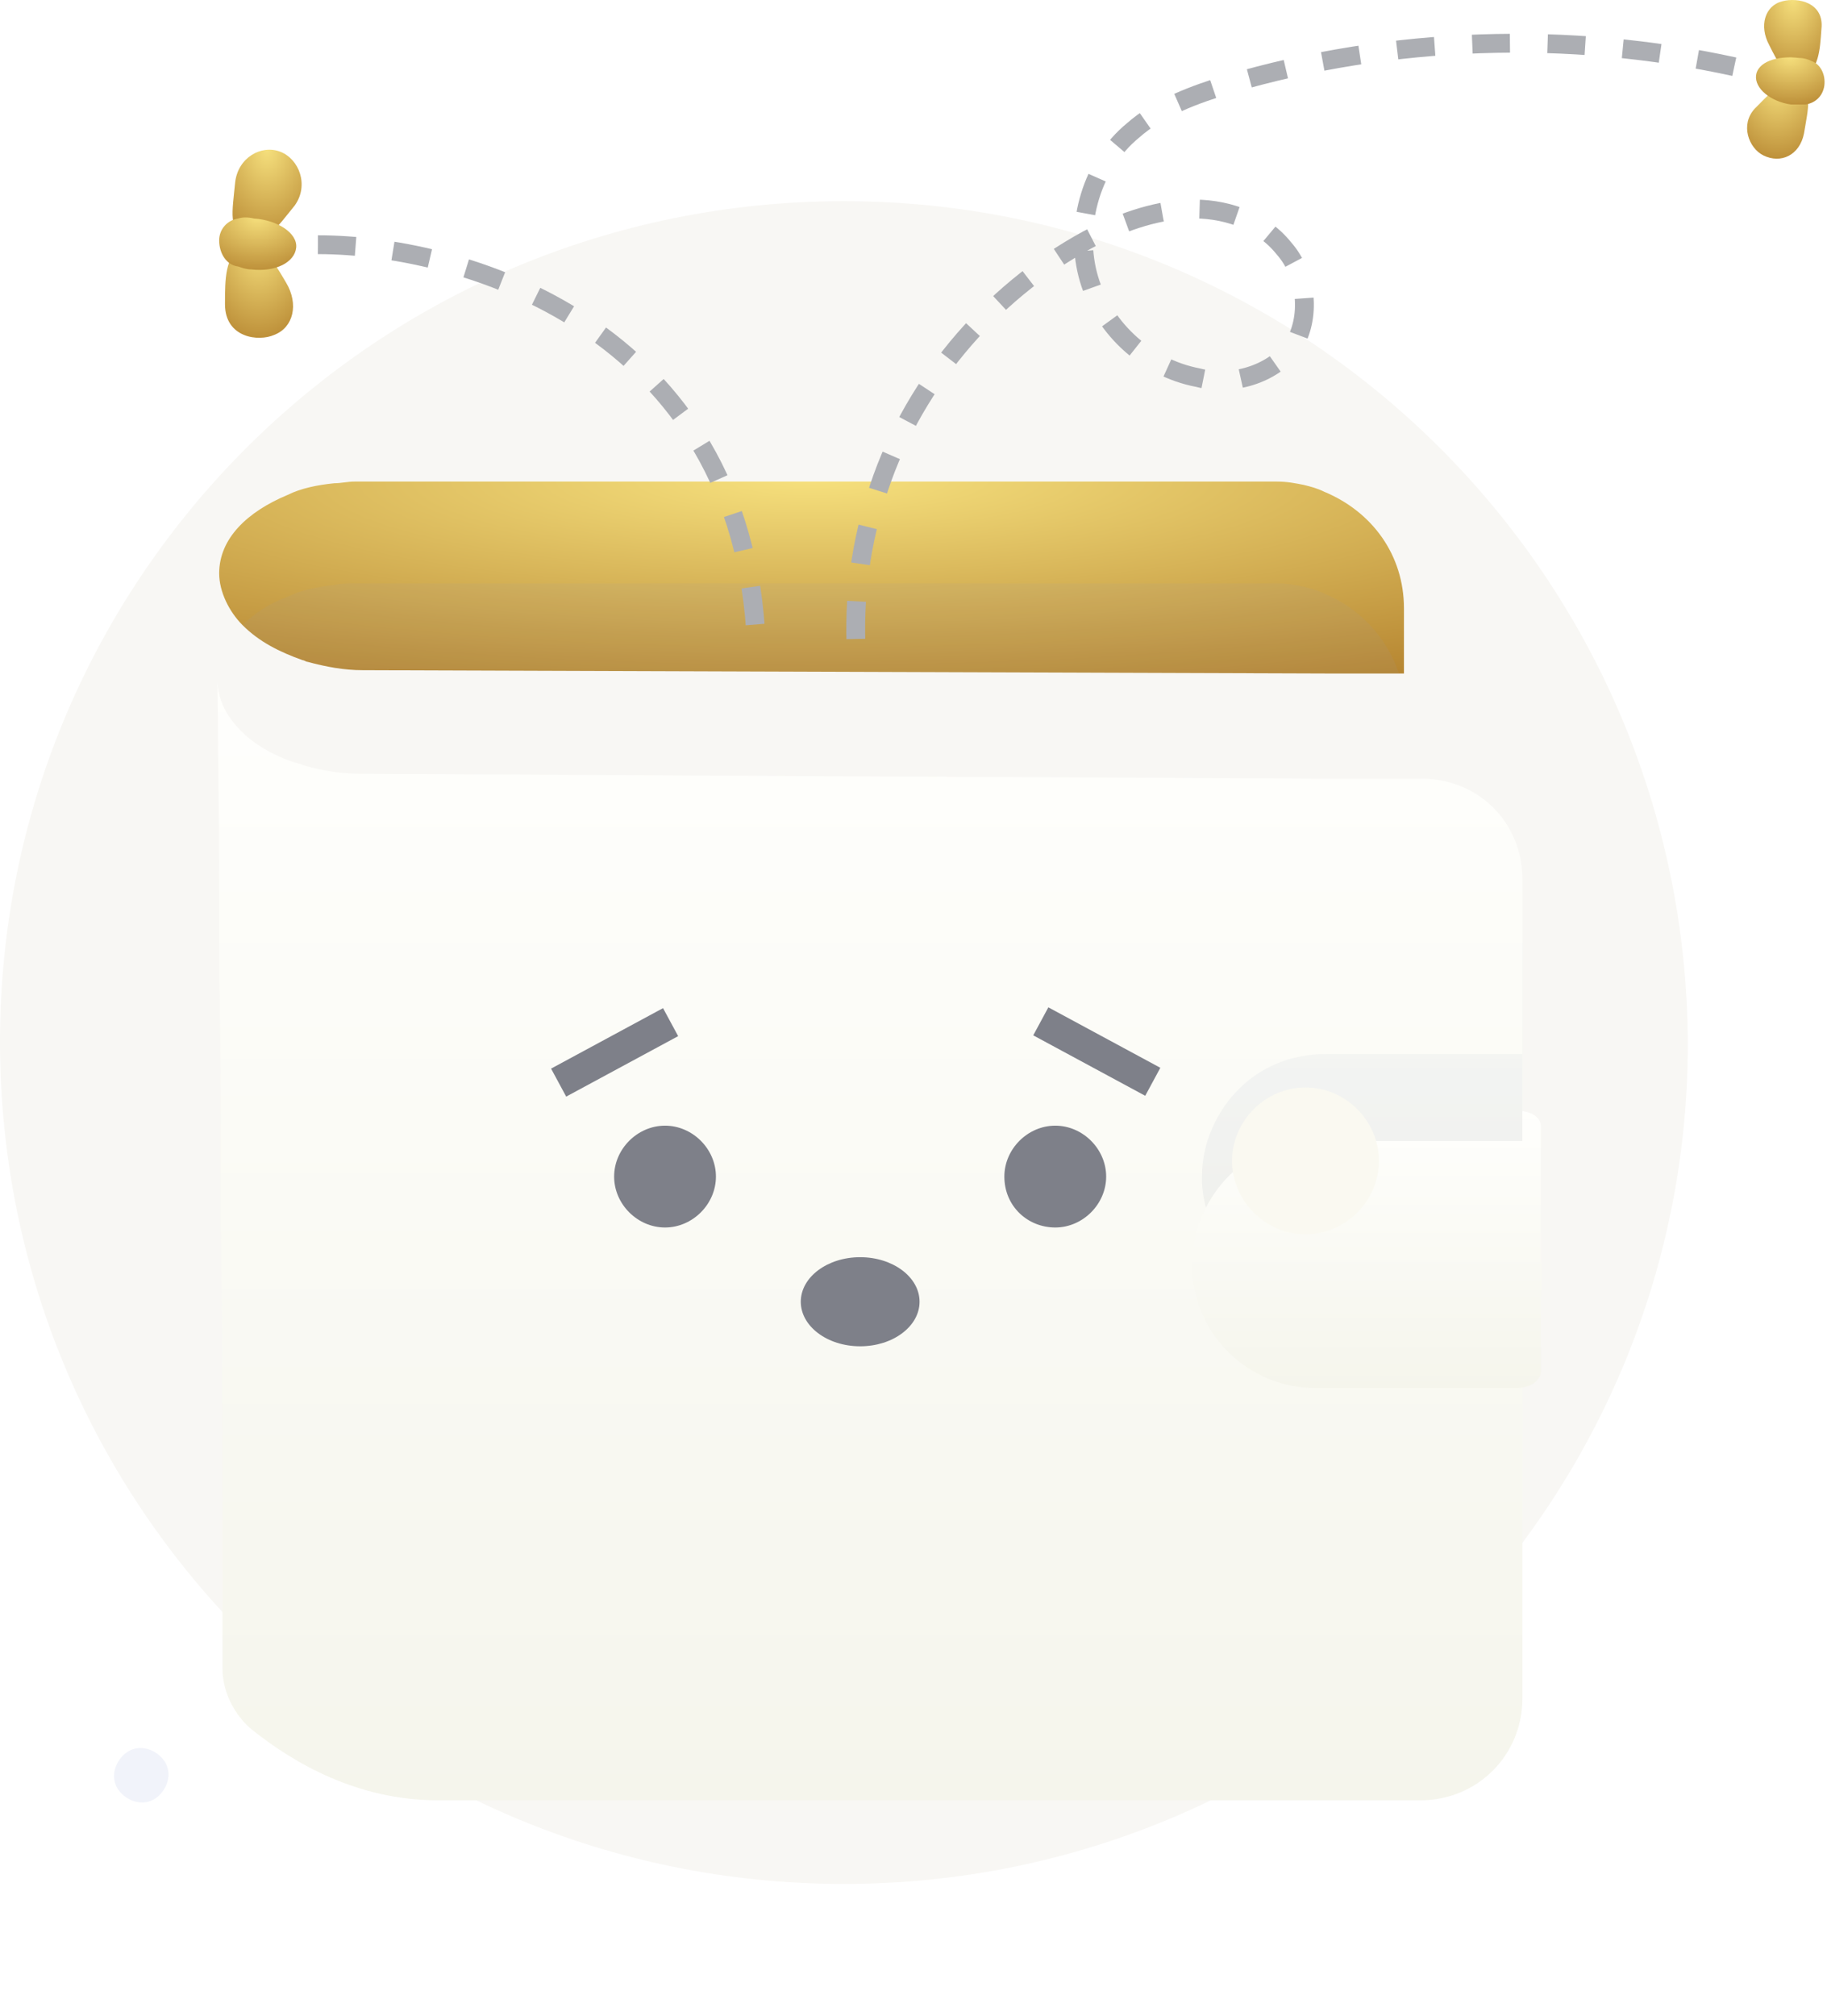 <svg width="194" height="214" viewBox="0 0 194 214" fill="none" xmlns="http://www.w3.org/2000/svg">
<path d="M16.923 190.578C18.077 189.424 18.269 187.693 17.115 186.539C15.961 185.386 14.231 185.193 13.077 186.347C11.923 187.501 11.731 189.232 12.884 190.385C14.038 191.539 15.769 191.731 16.923 190.578Z" fill="#F1F3FA"/>
<path d="M89.61 200C139.031 200 179.221 160.002 179.221 110.774C179.028 61.354 139.031 21.356 89.61 21.356C39.998 21.356 0 61.354 0 110.582C0 160.002 39.998 200 89.61 200Z" fill="#F8F7F4"/>
<path d="M149.079 64.591V71.502H148.548H141.814L38.512 71.147C36.563 71.147 34.614 70.793 32.665 70.261C32.487 70.261 32.31 70.084 32.133 70.084C29.652 69.198 27.526 68.135 25.754 66.363C24.337 64.946 23.273 62.819 23.273 60.87C23.273 57.149 26.286 54.314 30.538 52.542C31.956 51.834 33.728 51.479 35.5 51.302C36.208 51.302 36.917 51.125 37.626 51.125H135.613C136.676 51.125 137.562 51.302 138.448 51.479C139.157 51.656 139.865 51.834 140.574 52.188C145.713 54.314 149.079 58.921 149.079 64.591Z" fill="url(#paint0_radial_14425_5693)"/>
<path opacity="0.1" d="M148.548 71.502H141.814L38.512 71.147C36.563 71.147 34.614 70.793 32.664 70.261C32.487 70.261 32.31 70.084 32.133 70.084C29.652 69.198 27.526 68.135 25.754 66.363C26.994 65.123 28.589 64.06 30.538 63.351C31.956 62.642 33.727 62.288 35.499 62.111C36.208 61.933 36.917 61.933 37.626 61.933H135.613C136.676 61.933 137.562 62.111 138.448 62.288C139.156 62.465 139.865 62.642 140.574 62.996C144.472 64.591 147.307 67.781 148.548 71.502Z" fill="#989FB0"/>
<g filter="url(#filter0_d_14425_5693)">
<path d="M161.657 82.31V169.311C161.657 175.336 156.873 180.12 150.849 180.12H46.483C37.801 180.12 31.067 176.045 26.815 172.678C24.866 171.083 23.625 168.603 23.625 166.122C23.625 164.882 23.625 163.641 23.625 162.401C23.625 160.629 23.625 158.503 23.625 156.376C23.625 146.454 23.625 133.164 23.448 119.698C23.448 117.749 23.448 115.8 23.448 113.673C23.448 106.586 23.448 99.498 23.271 92.765C23.271 90.816 23.271 88.867 23.271 86.74C23.271 73.451 23.094 63.528 23.094 61.225C23.094 65.123 26.815 68.667 31.776 70.084C31.953 70.084 32.13 70.261 32.308 70.261C34.08 70.793 36.206 71.147 38.155 71.147L141.458 71.679H148.9H150.672C156.873 71.502 161.657 76.286 161.657 82.31Z" fill="url(#paint1_linear_14425_5693)"/>
</g>
<path opacity="0.1" d="M140.749 111.901C137.028 111.901 133.838 113.319 131.535 115.622C129.231 117.926 127.637 121.293 127.637 124.836C127.637 125.014 127.637 125.368 127.637 125.545C127.991 132.456 133.838 137.948 140.749 137.948H161.657V111.901H140.749Z" fill="url(#paint2_linear_14425_5693)"/>
<g filter="url(#filter1_d_14425_5693)">
<path d="M161.662 106.94V110.129C161.485 110.129 161.308 110.129 160.953 110.129H139.69C135.969 110.129 132.78 111.547 130.476 113.85C128.35 115.977 126.755 119.166 126.578 122.533C126.578 122.71 126.578 123.064 126.578 123.242C126.578 130.506 132.425 136.354 139.69 136.354H160.953C162.016 136.354 162.902 135.999 163.257 135.468C163.434 135.291 163.611 134.936 163.611 134.759V108.535C163.611 107.649 162.725 107.117 161.662 106.94Z" fill="url(#paint3_linear_14425_5693)"/>
</g>
<path d="M138.625 131.038C142.877 131.038 146.421 127.494 146.421 123.242C146.421 118.989 142.877 115.445 138.625 115.445C134.372 115.445 130.828 118.989 130.828 123.242C130.828 127.494 134.372 131.038 138.625 131.038Z" fill="#FAF9F1"/>
<path d="M70.616 130.312C73.544 130.312 76.021 127.835 76.021 124.907C76.021 121.979 73.544 119.502 70.616 119.502C67.688 119.502 65.211 121.979 65.211 124.907C65.211 127.835 67.688 130.312 70.616 130.312Z" fill="#7E8089"/>
<path d="M112.053 130.312C114.981 130.312 117.458 127.835 117.458 124.907C117.458 121.979 114.981 119.502 112.053 119.502C109.126 119.502 106.648 121.979 106.648 124.907C106.648 128.06 109.126 130.312 112.053 130.312Z" fill="#7E8089"/>
<path d="M70.405 107.025L58.516 113.445L60.121 116.417L72.01 109.998L70.405 107.025Z" fill="#7E8089"/>
<path d="M111.319 106.94L109.715 109.913L121.606 116.331L123.21 113.358L111.319 106.94Z" fill="#7E8089"/>
<path d="M91.337 142.924C94.82 142.924 97.643 140.806 97.643 138.194C97.643 135.582 94.82 133.465 91.337 133.465C87.855 133.465 85.031 135.582 85.031 138.194C85.031 140.806 87.855 142.924 91.337 142.924Z" fill="#7E8089"/>
<path d="M184.152 7.082C166.565 3.225 147.745 3.842 130.467 8.933C126.918 10.013 123.062 11.401 120.285 13.87C115.965 17.418 114.114 23.743 115.503 29.142C116.891 34.541 121.519 39.015 127.227 40.095C130.775 41.02 135.095 39.786 137.254 36.855C139.26 33.77 138.797 29.142 136.329 26.365C133.861 23.28 129.85 22.046 126.147 22.2C122.445 22.354 118.742 23.743 115.503 25.439C105.012 31.147 96.528 41.175 92.98 52.899C91.181 58.595 90.547 64.582 91.008 70.471" stroke="#ACAEB3" stroke-width="2" stroke-miterlimit="10" stroke-dasharray="4 4"/>
<path d="M193.409 3.071C193.255 5.385 193.101 7.544 191.404 8.007C189.707 8.47 188.935 6.927 187.856 4.768C186.776 2.762 187.393 0.602 189.244 0.14C190.941 -0.323 193.718 0.294 193.409 3.071Z" fill="url(#paint4_radial_14425_5693)"/>
<path d="M191.554 14.178C192.016 11.401 192.479 9.858 190.936 9.087C189.24 8.316 188.16 9.704 186.308 11.555C184.766 13.252 185.691 15.721 187.234 16.492C189.085 17.418 191.091 16.492 191.554 14.178Z" fill="url(#paint5_radial_14425_5693)"/>
<path d="M193.717 9.087C193.563 10.167 192.792 10.938 191.712 11.093C191.249 11.093 190.786 11.093 190.169 11.093C188.009 10.784 186.313 9.396 186.467 8.007C186.621 6.619 188.627 5.848 191.095 6.156C191.558 6.156 192.02 6.31 192.329 6.465C193.255 6.773 193.872 7.853 193.717 9.087C193.717 9.087 193.717 8.933 193.717 9.087Z" fill="url(#paint6_radial_14425_5693)"/>
<path d="M23.891 32.303C23.891 29.68 23.891 27.058 25.742 26.287C27.747 25.515 28.827 27.366 30.37 29.989C31.758 32.303 31.141 34.771 29.136 35.543C27.439 36.314 23.891 35.851 23.891 32.303Z" fill="url(#paint7_radial_14425_5693)"/>
<path d="M24.972 19.345C24.663 22.584 24.201 24.436 26.206 25.207C28.212 25.978 29.291 24.281 31.297 21.813C32.84 19.653 31.76 16.876 29.754 16.105C27.749 15.334 25.28 16.722 24.972 19.345Z" fill="url(#paint8_radial_14425_5693)"/>
<path d="M23.273 25.515C23.273 24.281 24.199 23.355 25.279 23.201C25.742 23.047 26.359 23.047 26.976 23.201C29.444 23.355 31.604 24.744 31.45 26.287C31.295 27.829 29.29 28.909 26.667 28.601C26.204 28.601 25.742 28.446 25.279 28.292C24.045 28.138 23.273 26.904 23.273 25.515Z" fill="url(#paint9_radial_14425_5693)"/>
<path d="M33.762 25.978C49.96 25.978 79.888 35.388 80.35 69.944" stroke="#ACAEB3" stroke-width="2" stroke-miterlimit="10" stroke-dasharray="4 4"/>
<defs>
<filter id="filter0_d_14425_5693" x="1.094" y="50.225" width="182.562" height="162.895" filterUnits="userSpaceOnUse" color-interpolation-filters="sRGB">
<feFlood flood-opacity="0" result="BackgroundImageFix"/>
<feColorMatrix in="SourceAlpha" type="matrix" values="0 0 0 0 0 0 0 0 0 0 0 0 0 0 0 0 0 0 127 0" result="hardAlpha"/>
<feOffset dy="11"/>
<feGaussianBlur stdDeviation="11"/>
<feColorMatrix type="matrix" values="0 0 0 0 0.398 0 0 0 0 0.477 0 0 0 0 0.575 0 0 0 0.27 0"/>
<feBlend mode="normal" in2="BackgroundImageFix" result="effect1_dropShadow_14425_5693"/>
<feBlend mode="normal" in="SourceGraphic" in2="effect1_dropShadow_14425_5693" result="shape"/>
</filter>
<filter id="filter1_d_14425_5693" x="104.578" y="95.94" width="81.031" height="73.414" filterUnits="userSpaceOnUse" color-interpolation-filters="sRGB">
<feFlood flood-opacity="0" result="BackgroundImageFix"/>
<feColorMatrix in="SourceAlpha" type="matrix" values="0 0 0 0 0 0 0 0 0 0 0 0 0 0 0 0 0 0 127 0" result="hardAlpha"/>
<feOffset dy="11"/>
<feGaussianBlur stdDeviation="11"/>
<feColorMatrix type="matrix" values="0 0 0 0 0.398 0 0 0 0 0.477 0 0 0 0 0.575 0 0 0 0.27 0"/>
<feBlend mode="normal" in2="BackgroundImageFix" result="effect1_dropShadow_14425_5693"/>
<feBlend mode="normal" in="SourceGraphic" in2="effect1_dropShadow_14425_5693" result="shape"/>
</filter>
<radialGradient id="paint0_radial_14425_5693" cx="0" cy="0" r="1" gradientUnits="userSpaceOnUse" gradientTransform="translate(86.187 50.864) rotate(90) scale(25.079 133.921)">
<stop stop-color="#F6E07D"/>
<stop offset="1" stop-color="#B2802C"/>
</radialGradient>
<linearGradient id="paint1_linear_14425_5693" x1="92.33" y1="58.474" x2="92.33" y2="181.402" gradientUnits="userSpaceOnUse">
<stop stop-color="#FFFFFD"/>
<stop offset="0.996" stop-color="#F5F5EC"/>
</linearGradient>
<linearGradient id="paint2_linear_14425_5693" x1="144.65" y1="112.806" x2="144.65" y2="127.426" gradientUnits="userSpaceOnUse">
<stop stop-color="#B0BACC"/>
<stop offset="1" stop-color="#969EAE"/>
</linearGradient>
<linearGradient id="paint3_linear_14425_5693" x1="145.083" y1="106.26" x2="145.083" y2="136.671" gradientUnits="userSpaceOnUse">
<stop stop-color="#FFFFFD"/>
<stop offset="0.996" stop-color="#F5F5EC"/>
</linearGradient>
<radialGradient id="paint4_radial_14425_5693" cx="0" cy="0" r="1" gradientUnits="userSpaceOnUse" gradientTransform="translate(190.379 -0.104) rotate(90) scale(9.956 6.503)">
<stop stop-color="#F6E07D"/>
<stop offset="1" stop-color="#B2802C"/>
</radialGradient>
<radialGradient id="paint5_radial_14425_5693" cx="0" cy="0" r="1" gradientUnits="userSpaceOnUse" gradientTransform="translate(188.757 8.767) rotate(90) scale(9.818 6.901)">
<stop stop-color="#F6E07D"/>
<stop offset="1" stop-color="#B2802C"/>
</radialGradient>
<radialGradient id="paint6_radial_14425_5693" cx="0" cy="0" r="1" gradientUnits="userSpaceOnUse" gradientTransform="translate(190.1 6.024) rotate(90) scale(6.159 7.754)">
<stop stop-color="#F6E07D"/>
<stop offset="1" stop-color="#B2802C"/>
</radialGradient>
<radialGradient id="paint7_radial_14425_5693" cx="0" cy="0" r="1" gradientUnits="userSpaceOnUse" gradientTransform="translate(27.505 25.985) rotate(90) scale(12.002 7.694)">
<stop stop-color="#F6E07D"/>
<stop offset="1" stop-color="#B2802C"/>
</radialGradient>
<radialGradient id="paint8_radial_14425_5693" cx="0" cy="0" r="1" gradientUnits="userSpaceOnUse" gradientTransform="translate(28.362 15.771) rotate(90) scale(11.695 7.806)">
<stop stop-color="#F6E07D"/>
<stop offset="1" stop-color="#B2802C"/>
</radialGradient>
<radialGradient id="paint9_radial_14425_5693" cx="0" cy="0" r="1" gradientUnits="userSpaceOnUse" gradientTransform="translate(27.366 23.014) rotate(90) scale(6.853 8.712)">
<stop stop-color="#F6E07D"/>
<stop offset="1" stop-color="#B2802C"/>
</radialGradient>
</defs>
</svg>

